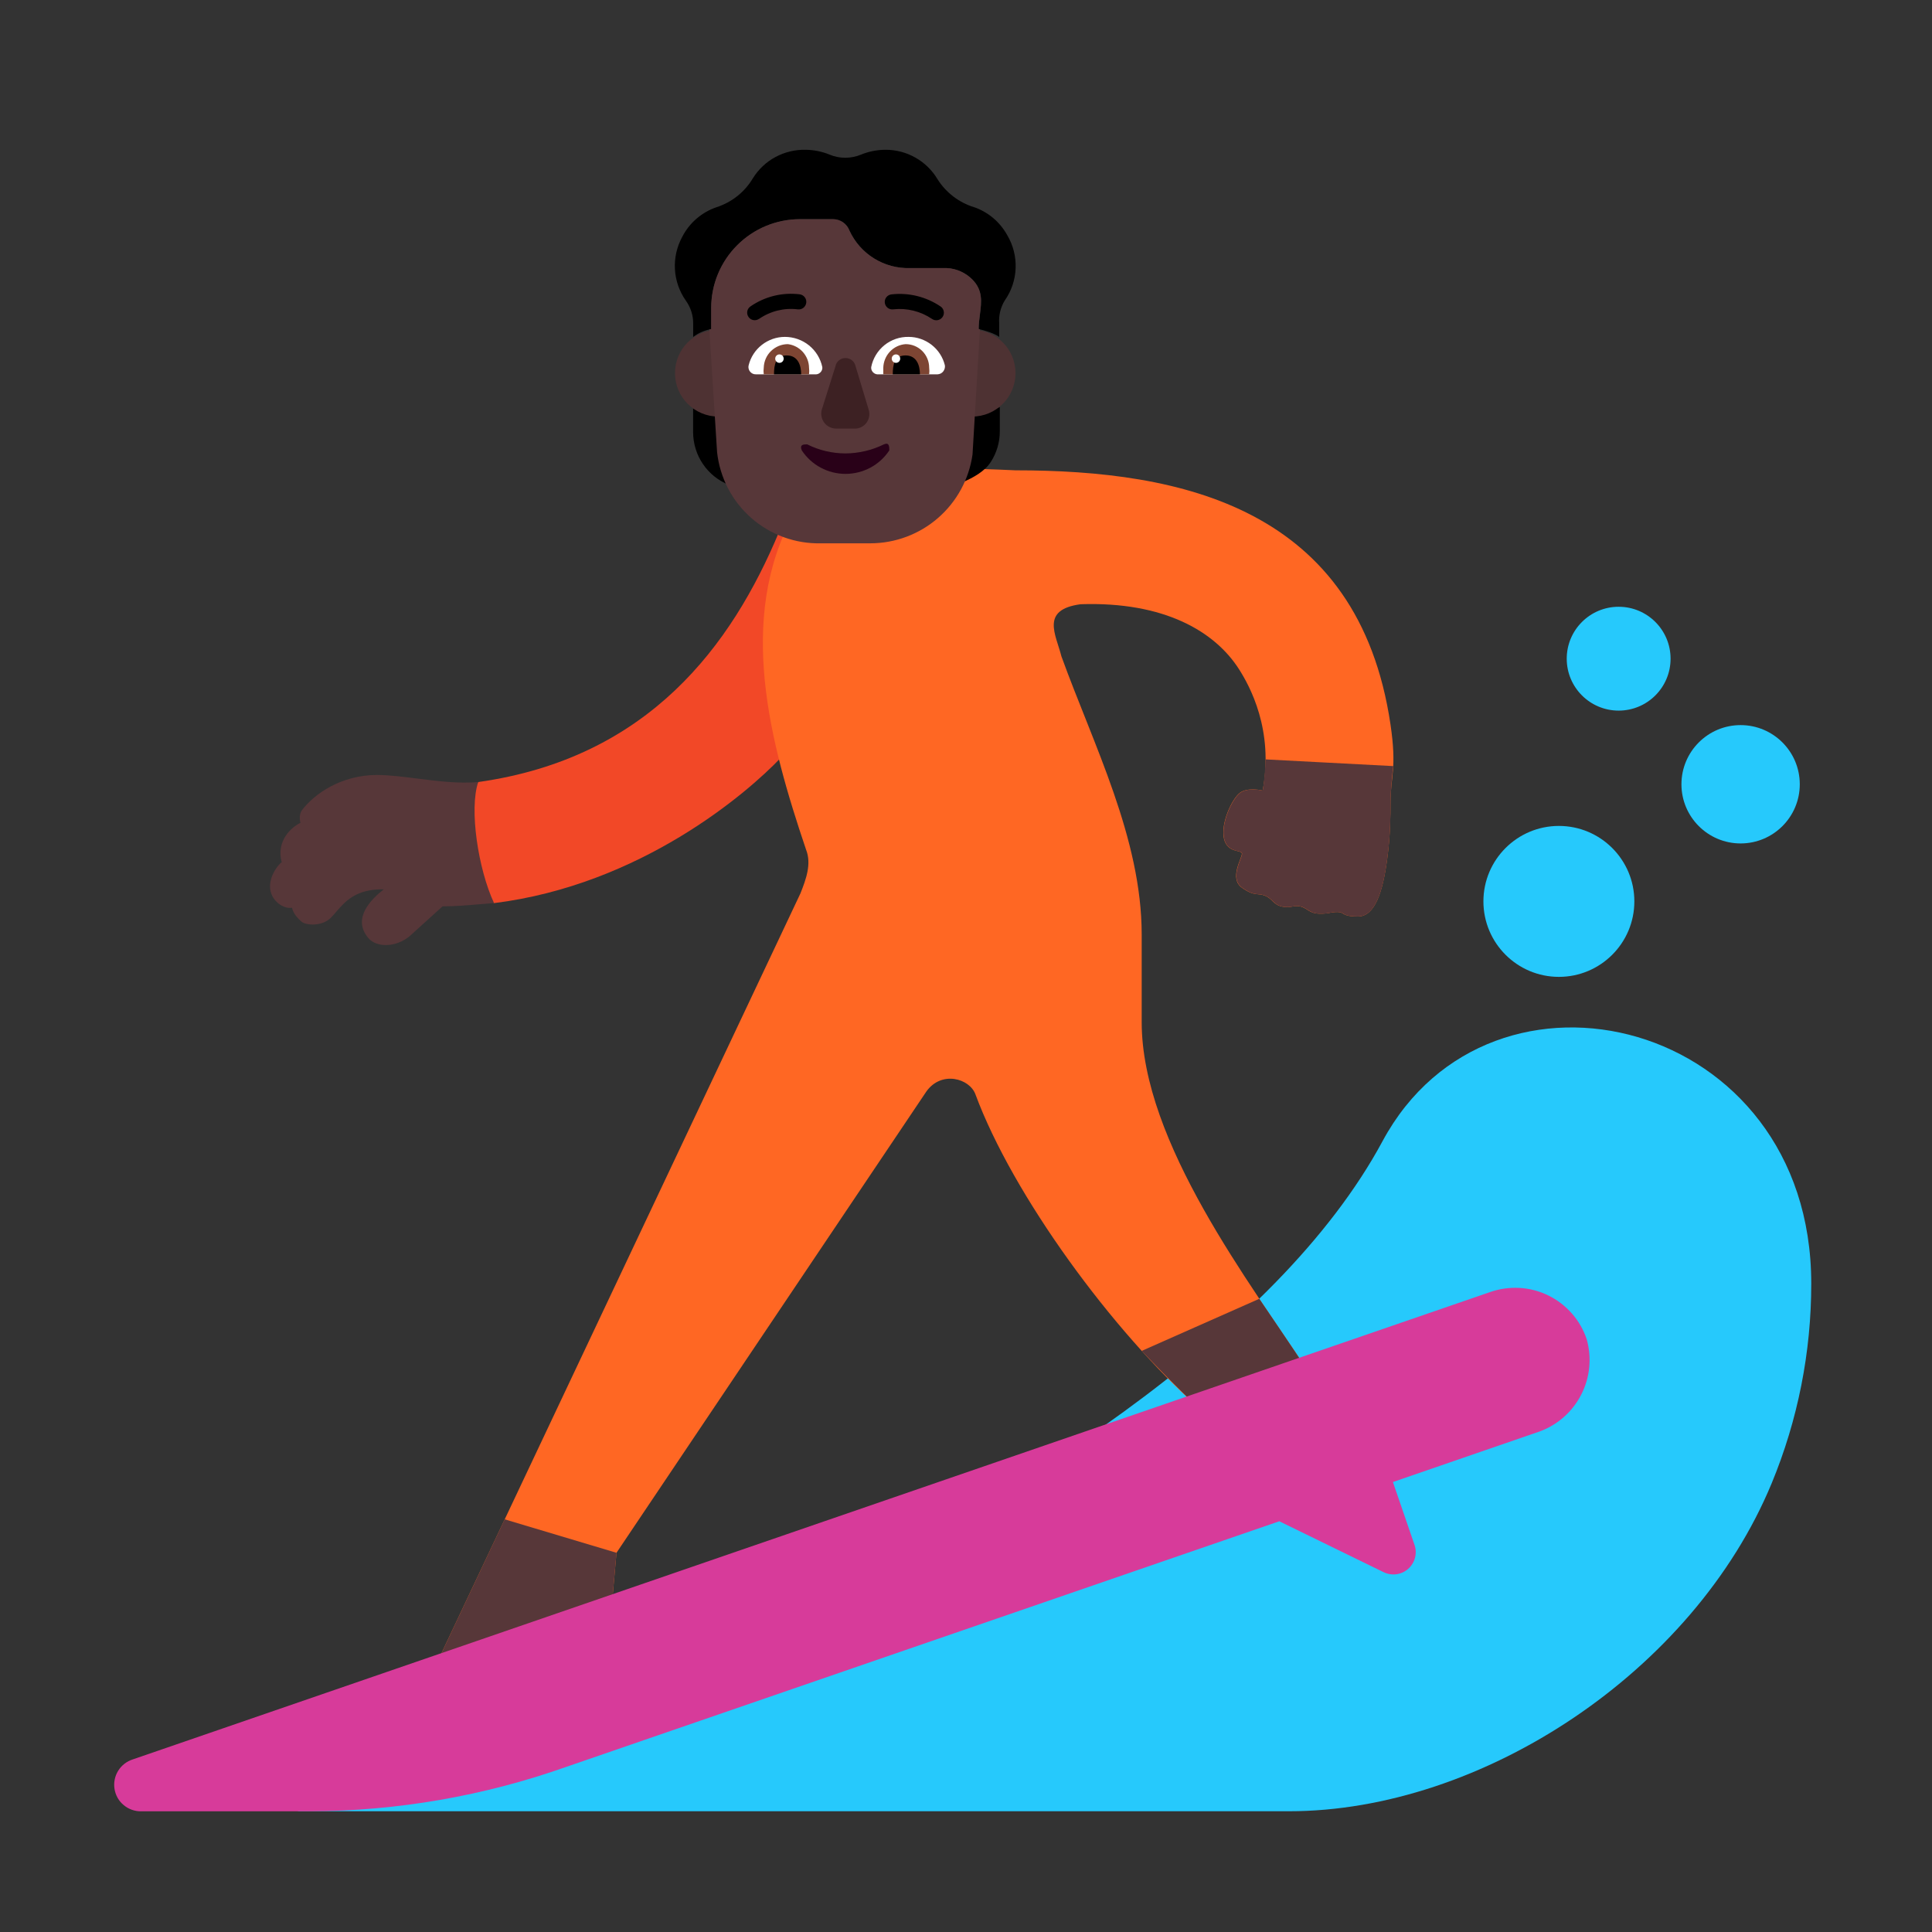 <svg enable-background="new 0 0 128 128" viewBox="0 0 128 128" xmlns="http://www.w3.org/2000/svg"><rect x="0" y="0" width="128" height="128" fill="#333333" stroke="none"/><g transform="scale(4)"><g fill="#26c9fc"><path d="m27.67 10.91c0 .475-.385.86-.86.86-.475 0-.86-.385-.86-.86 0-.475.385-.86.86-.86.475 0 .86.385.86.86z"/><path d="m29.81 12.99c0 .541-.439.98-.98.98s-.98-.439-.98-.98c0-.541.439-.98.98-.98s.98.439.98.98z"/><path d="m29.344 24.569c-1.298 3.134-4.813 5.431-7.994 5.431h-16.428s14.468-4.58 17.978-11.1c1.8-3.34 7.1-2.04 7.1 2.36.001 1.135-.222 2.26-.656 3.309z"/><path d="m25.82 16.18c.69 0 1.25-.56 1.25-1.25 0-.69-.56-1.25-1.25-1.25-.69 0-1.25.56-1.25 1.25 0 .69.56 1.25 1.25 1.25z"/></g><path d="m7.922 12.953c2.82-.398 4.195-2.258 4.984-4.148 1.062 0 .797 2.938.023 3.75-.556.584-2.32 2.102-4.749 2.404-.68-.459-.68-1.459-.259-2.006z" fill="#f24827"/><path d="m17.898 10.008c1.388-.047 2.227.453 2.625 1.078.176.276.578 1.004.391 2.008 0 0-.246-.062-.379.039-.133.102-.32.508-.262.758s.297.176.297.25c0 .074-.215.41 0 .562s.258.082.383.133.137.148.281.18c.144.031.199-.031.312 0 .113.031.141.113.305.117.164.004.176-.027.301-.027s.059.074.34.074c.281 0 .411-.408.483-.944.056-.414.056-.75.056-.941 0-.438.109-.558 0-1.295-.532-3.596-3.467-4.21-6.211-4.21 0 0-1.58-.08-2.36 0-.256.025-.504.101-.729.225-.225.124-.423.292-.581.495-.956 1.735-.396 3.794.2 5.56.095.238.002.489-.092.727l-6.164 13.047 3.023-1.07.094-1.055 5.133-7.641c.25-.35.715-.216.812.047.615 1.661 2.266 3.93 3.727 5.219l1.789-.625c-.948-1.446-2.762-3.797-2.762-5.789v-1.45c0-1.594-.798-3.141-1.33-4.61-.09-.36-.352-.772.318-.862z" fill="#ff6723"/><path d="m20.914 13.094c.034-.181.049-.516.049-.516l2.114.111s-.045.359-.045.606c0 .191 0 .526-.056.941-.072.536-.202.944-.483.944-.169 0-.212-.027-.247-.048-.023-.014-.043-.026-.093-.026-.056 0-.09.006-.124.013-.042.008-.086.017-.176.014-.1-.002-.149-.034-.198-.065-.031-.02-.062-.04-.106-.052-.055-.015-.097-.008-.141-.001-.047.008-.097.017-.171.001-.08-.017-.119-.055-.16-.094-.033-.031-.066-.063-.121-.086-.044-.018-.078-.021-.113-.024-.064-.005-.131-.011-.27-.109-.163-.115-.079-.336-.029-.468.016-.043.029-.076.029-.094 0-.027-.031-.034-.073-.044-.075-.018-.186-.045-.224-.205-.059-.25.129-.656.262-.758.133-.102.379-.039.379-.039z" fill="#573739"/><path d="m6.917 12.896c-.239-.03-.469-.06-.675-.06-.586 0-1.039.312-1.242.586-.06.08-.024.207-.024.207-.145.069-.409.297-.309.656-.006-.022-.32.301-.137.59.109.156.251.172.308.16 0 0 .007.106.16.234.082.061.341.076.484-.07.029-.03.058-.063.087-.097.151-.174.327-.379.788-.372-.184.144-.539.469-.258.805.141.168.466.156.688-.031l.543-.492c.208 0 .419-.018.618-.035.08-.007.159-.013.235-.019-.262-.56-.415-1.556-.262-2.005-.323.029-.672-.015-1.004-.057z" fill="#573739"/><path d="m19.883 23.344c-.32-.282-.973-.969-.973-.969l1.948-.863s.581.853.813 1.208z" fill="#573739"/><path d="m8.359 25.165-1.265 2.679 3.023-1.07.094-1.055z" fill="#573739"/><path d="m23.071 24.547 2.429-.837c.299-.109.546-.328.691-.612.145-.284.176-.612.089-.918-.053-.157-.136-.302-.246-.426s-.242-.226-.391-.298c-.149-.073-.311-.115-.476-.124-.165-.009-.331.014-.487.069l-22.48 7.74c-.101.032-.188.099-.243.189-.056.09-.077.198-.06.302.017.105.071.2.153.267.081.068.185.104.291.102h2.79c1.452-.004 2.892-.255 4.26-.74l11.798-4.064 1.732.845c.066.031.139.042.21.032.072-.01.139-.041.193-.089s.093-.111.112-.181c.019-.07.017-.144-.006-.212z" fill="#d73b9a"/><path d="m16.13 3.43c.234.08.43.244.55.46.1.166.149.357.142.551s-.07.381-.182.539c-.069.114-.1.247-.09.38v.22c-.077-.058-.245-.109-.339-.13 0-.084.01-.165.021-.243.026-.208.051-.397-.125-.576-.113-.115-.265-.183-.426-.19h-.61c-.209.006-.415-.05-.593-.16-.178-.11-.319-.27-.407-.46-.02-.055-.057-.103-.105-.137-.048-.034-.106-.052-.165-.053h-.55c-.39 0-.764.155-1.039.431-.276.276-.431.65-.431 1.039v.35c-.109.018-.212.063-.3.13v-.22c.002-.136-.041-.269-.12-.38-.108-.153-.172-.334-.182-.521-.011-.187.032-.374.122-.539.119-.231.324-.407.57-.49.252-.082.465-.252.6-.48.092-.147.22-.268.373-.35.152-.082.324-.124.497-.12.137.001.273.028.4.08.082.035.171.052.26.052s.178-.018.26-.052c.127-.052.263-.079.4-.08.175-.002.348.043.5.129.153.086.28.211.369.361.139.219.352.382.6.46z"/><path d="m15.953 7.984c.167-.073.357-.177.456-.33.1-.153.152-.332.151-.514v-.4c-.06.044-.183-.037-.304-.117-.099-.065-.196-.129-.256-.123 0 .109.006.237.013.375.019.381.042.83-.06 1.11z"/><path d="m12 6.5c-.065-.004-.154.067-.243.137-.107.084-.213.168-.277.123v.4c.001.187.057.37.162.525s.254.275.428.345c-.081-.156-.132-.325-.15-.5z"/><path d="m12.62 6.18c0 .398-.322.72-.72.72-.398 0-.72-.322-.72-.72 0-.398.322-.72.72-.72.398 0 .72.322.72.72z" fill="#4e3233"/><path d="m16.82 6.18c0 .398-.322.72-.72.72-.398 0-.72-.322-.72-.72 0-.398.322-.72.72-.72.398 0 .72.322.72.72z" fill="#4e3233"/><path d="m11.749 5.456c.01-.002.02-.004.03-.006v-.35c0-.39.155-.764.431-1.039.276-.276.649-.431 1.039-.431h.55c.059 0.0.116.019.165.053.048.034.085.082.105.137.088.19.229.35.407.46.178.11.384.166.593.16h.61c.161.007.313.076.426.19.176.179.151.368.125.576-.01.079-.021.16-.021.243.007.002.015.003.022.005l-.123 2.075c-.058.407-.26.78-.571 1.05-.31.27-.708.419-1.119.42h-.82c-.424.01-.836-.14-1.155-.42s-.52-.669-.566-1.09z" fill="#573739"/><path d="m14 7.51c-.219-.001-.434-.052-.63-.15-.06 0-.13 0-.09.1.079.12.187.218.314.286s.268.103.411.103c.143 0 .285-.036.411-.103s.234-.166.314-.286c0-.06 0-.14-.09-.1-.199.098-.418.149-.64.15z" fill="#290118"/><path d="m13.84 6.06-.23.73c-.009.036-.01.073-.003.109s.022.07.044.1c.022.03.05.054.083.071.033.017.069.027.105.029h.33c.037-.001.073-.011.105-.029.032-.018.06-.042.081-.072.021-.03.035-.064.041-.101.006-.036.003-.073-.007-.108l-.22-.73c-.009-.037-.03-.07-.06-.093s-.067-.036-.105-.036c-.038 0-.075.013-.105.036s-.051.056-.06.093z" fill="#3d2123"/><path d="m15.05 5.58c.138 0.0.272.047.381.132s.186.204.219.338c.003.018.002.036-.003.054-.005.017-.013.034-.024.048-.011.014-.025.026-.041.034-.016.008-.034.013-.052.014h-1c-.014-.001-.029-.005-.041-.012s-.024-.016-.034-.027c-.009-.011-.016-.024-.021-.038-.004-.014-.006-.028-.004-.043.028-.143.106-.271.219-.363.113-.091.255-.14.401-.137z" fill="#fff"/><path d="m13 5.58c-.138 0-.272.047-.381.132s-.186.204-.219.338c-.005.018-.005.037-.001.055s.012.035.024.05c.012.015.027.026.043.034.017.008.035.012.054.011h1c.014-.001.029-.005.041-.012s.024-.016.034-.027c.009-.011.016-.024.021-.038.004-.014.006-.028.004-.043-.03-.142-.108-.269-.221-.36-.113-.091-.254-.14-.399-.14z" fill="#fff"/><path d="m12.771 5.814c.075-.073.175-.114.279-.114.096.012.183.058.248.13.064.072.101.164.102.26.005.037.005.073 0 .11h-.75c-.005-.037-.005-.073 0-.11.003-.104.046-.204.121-.276z" fill="#7d4533"/><path d="m15.276 5.814c-.073-.073-.172-.114-.276-.114-.099.007-.192.051-.26.124-.068.072-.107.167-.11.266v.11h.76c.005-.036.005-.073 0-.11 0-.103-.041-.203-.114-.276z" fill="#7d4533"/><path d="m12.82 6.2c-0-.153.024-.313.211-.313s.239.168.239.313z"/><path d="m14.787 6.2c-0-.153.024-.313.211-.313s.239.168.239.313z"/><path d="m12.98 5.94c0 .039-.031.07-.07.07-.039 0-.07-.031-.07-.07s.031-.07.07-.07c.039 0 .07.031.07.07z" fill="#fff"/><path d="m14.91 5.94c0 .039-.031.07-.07.07-.039 0-.07-.031-.07-.07s.031-.07.07-.07c.039 0 .07.031.07.07z" fill="#fff"/><path d="m12.571 5.283c.187-.13.416-.187.643-.159.069.009.131-.04.14-.109.009-.069-.04-.131-.108-.14-.288-.036-.579.036-.817.201-.057.039-.071.117-.031.174.039.057.117.071.174.031z"/><path d="m15.58 5.077c-.239-.162-.528-.234-.815-.201-.069.008-.118.07-.11.138.008.069.07.118.138.11.227-.026.456.031.645.159.057.039.135.024.174-.033.039-.057.024-.135-.033-.174z"/></g></svg>